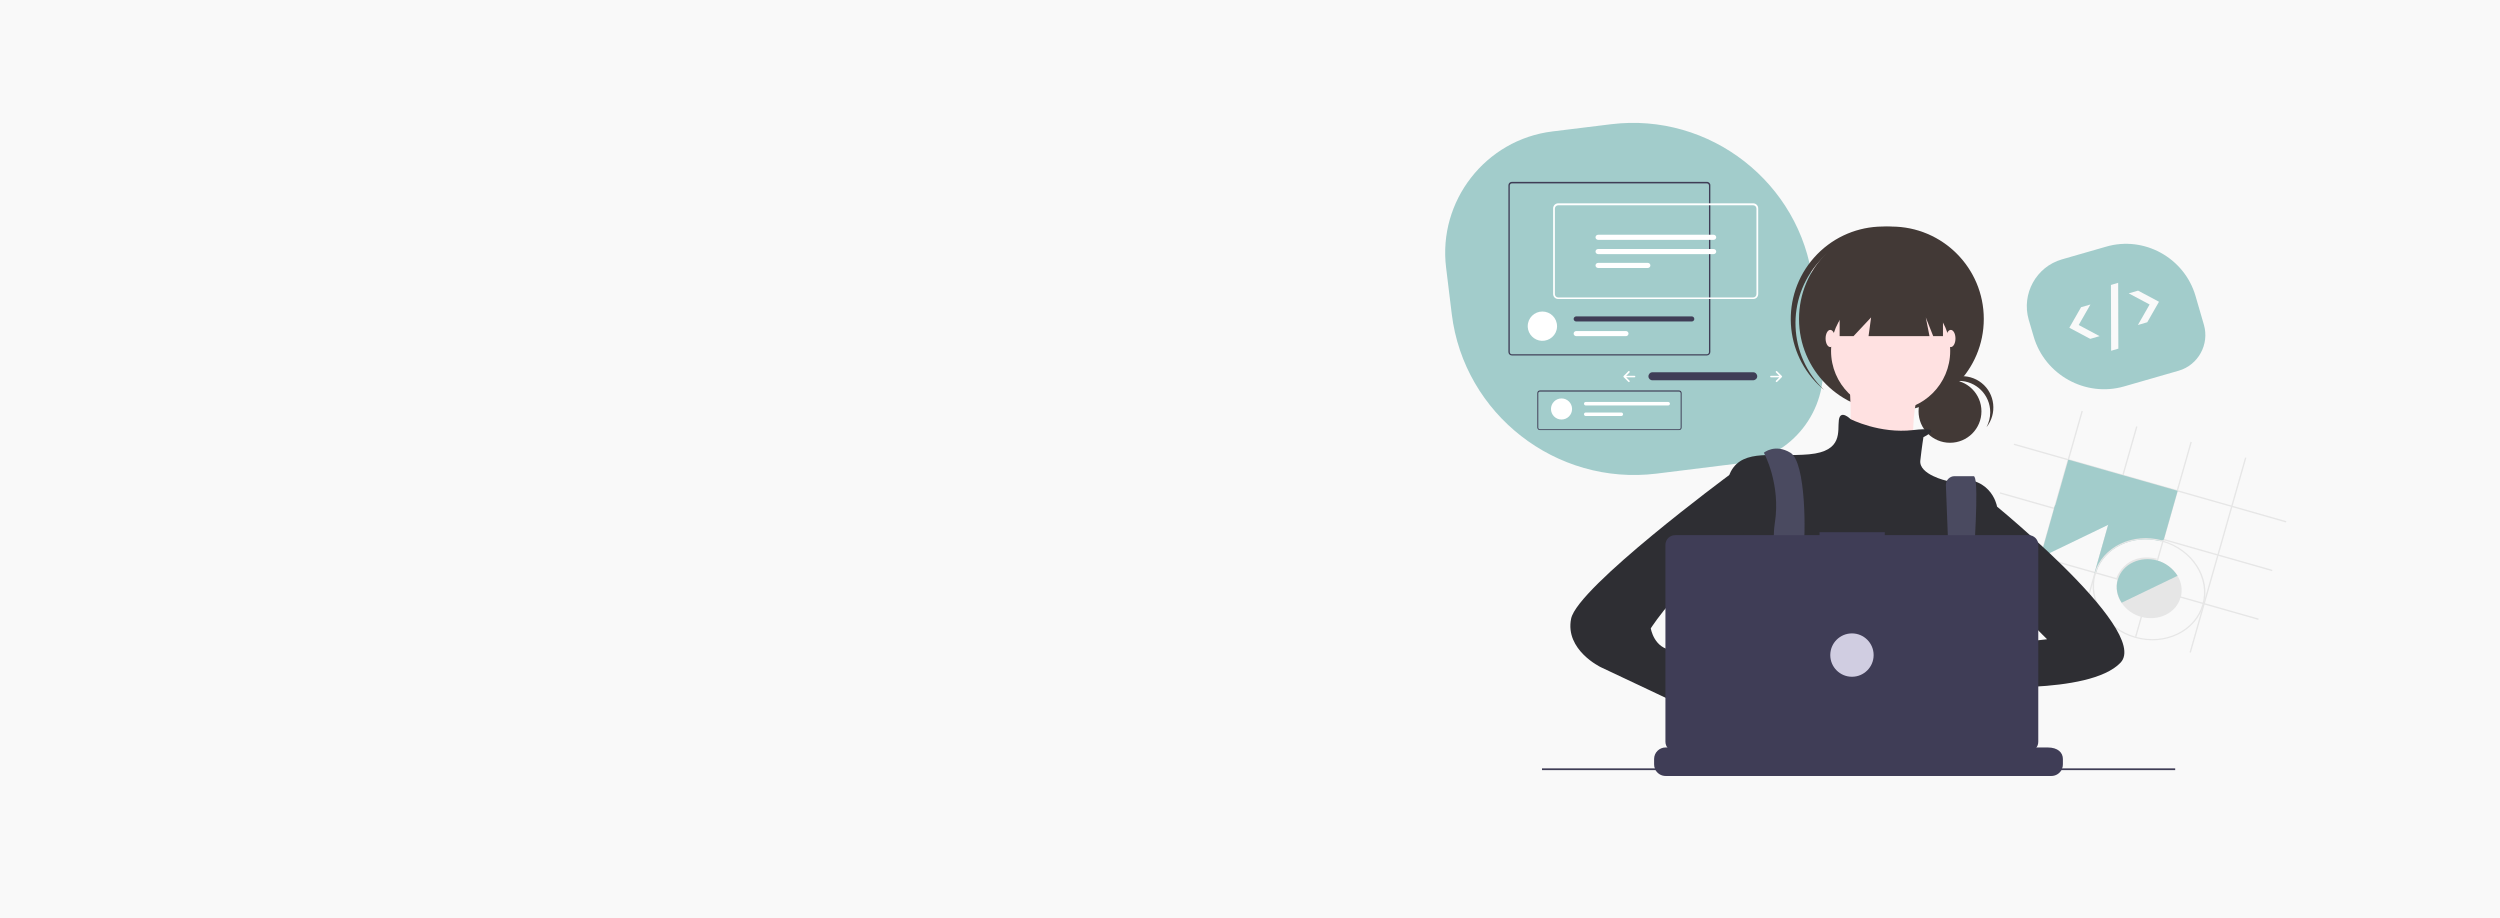 <?xml version="1.0" encoding="utf-8"?>
<!-- Generator: Adobe Illustrator 22.0.0, SVG Export Plug-In . SVG Version: 6.00 Build 0)  -->
<svg version="1.1" id="Layer_1" xmlns="http://www.w3.org/2000/svg" xmlns:xlink="http://www.w3.org/1999/xlink" x="0px" y="0px"
	 viewBox="0 0 1280 470" style="enable-background:new 0 0 1280 470;" xml:space="preserve">
<style type="text/css">
	.st0{fill:#F9F9F9;}
	.st1{fill:#A2CCCB;}
	.st2{fill:#3F3D56;}
	.st3{fill:#FFFFFF;}
	.st4{fill:#E6E6E6;}
	.st5{fill:#6C63FF;}
	.st6{fill:#423936;}
	.st7{fill:#FFE1E1;}
	.st8{fill:#2E2E33;}
	.st9{fill:#2F2E41;}
	.st10{fill:#4A4A60;}
	.st11{fill:#FFB8B8;}
	.st12{fill:#D0CDE1;}
</style>
<rect x="-16" y="-28" class="st0" width="1333" height="942"/>
<g>
	<path class="st1" d="M891.6,237.1l-43.5,5.4c-51.3,6.3-98.5-30.4-104.8-81.7l-2.9-23.8c-4.2-34.1,20.2-65.5,54.4-69.7l30.1-3.7
		c50.5-6.2,96.9,30,103.2,80.4l5,40.2C936.1,210,917.5,233.9,891.6,237.1z"/>
	<path id="f4300551-56ef-4356-8f30-d0080b223343" class="st2" d="M846,190.6c-1.1,0-2,1-2,2.1c0,1.1,0.9,2,2,2h51.6
		c1.1,0,2.1-0.9,2.1-2c0-1.1-0.9-2.1-2-2.1l0,0c0,0,0,0-0.1,0H846z"/>
	<path class="st3" d="M909.3,190.1c-0.2,0.2-0.2,0.4,0,0.6c0,0,0,0,0,0l1.7,1.7h-4.3c-0.2,0-0.4,0.2-0.4,0.4c0,0.2,0.2,0.4,0.4,0.4
		h4.3l-1.7,1.7c-0.2,0.2-0.2,0.4,0,0.6c0.2,0.2,0.4,0.2,0.6,0c0,0,0,0,0,0l2.4-2.4c0.2-0.2,0.2-0.4,0-0.6l-2.4-2.4
		C909.7,189.9,909.4,189.9,909.3,190.1L909.3,190.1z"/>
	<path class="st3" d="M834.3,190.1c0.2,0.2,0.2,0.4,0,0.6c0,0,0,0,0,0l-1.7,1.7h4.3c0.2,0,0.4,0.2,0.4,0.4c0,0.2-0.2,0.4-0.4,0.4
		c0,0,0,0,0,0h-4.3l1.7,1.7c0.2,0.2,0.2,0.4,0,0.6c-0.2,0.2-0.4,0.2-0.6,0l0,0l-2.4-2.4c-0.2-0.2-0.2-0.4,0-0.6l2.4-2.4
		C833.8,189.9,834.1,189.9,834.3,190.1C834.3,190.1,834.3,190.1,834.3,190.1z"/>
	<path class="st2" d="M873.9,93.1h-99.8c-1,0-1.8,0.8-1.8,1.8v85.3c0,1,0.8,1.8,1.8,1.8h99.8c1,0,1.8-0.8,1.8-1.8V95
		C875.8,94,875,93.1,873.9,93.1z M875,180.3c0,0.6-0.5,1.1-1.1,1.1h-99.8c-0.6,0-1.1-0.5-1.1-1.1V95c0-0.6,0.5-1.1,1.1-1.1h99.8
		c0.6,0,1.1,0.5,1.1,1.1V180.3z"/>
	<path class="st3" d="M797.2,167c0,0.1,0,0.3,0,0.4c-0.2,4.2-3.8,7.3-7.9,7.1c-3.8-0.2-6.9-3.3-7.1-7.1c0-0.1,0-0.3,0-0.4
		c0-4.2,3.4-7.5,7.5-7.5C793.8,159.5,797.2,162.8,797.2,167z"/>
	<path class="st2" d="M866.2,162H807c-0.7,0-1.3,0.6-1.3,1.3c0,0.7,0.6,1.3,1.3,1.3h59.2c0.7,0,1.3-0.6,1.3-1.3
		C867.4,162.5,866.9,162,866.2,162z"/>
	<path class="st3" d="M832.5,169.5H807c-0.7,0-1.3,0.6-1.3,1.3c0,0.7,0.6,1.3,1.3,1.3h25.5c0.7,0,1.3-0.6,1.3-1.3
		S833.2,169.5,832.5,169.5C832.5,169.5,832.5,169.5,832.5,169.5z"/>
	<path class="st3" d="M897.6,153.1h-99.8c-1.4,0-2.6-1.1-2.6-2.6v-43.8c0-1.4,1.1-2.6,2.6-2.6h99.8c1.4,0,2.6,1.1,2.6,2.6v43.8
		C900.2,152,899.1,153.1,897.6,153.1z M797.8,105.1c-0.9,0-1.7,0.7-1.7,1.7v43.8c0,0.9,0.7,1.7,1.7,1.7h99.8c0.9,0,1.7-0.7,1.7-1.7
		v-43.8c0-0.9-0.7-1.7-1.7-1.7H797.8z"/>
	<path class="st3" d="M818.2,120.2c-0.7,0-1.3,0.6-1.3,1.3c0,0.7,0.6,1.3,1.3,1.3c0,0,0,0,0,0h59.2c0.7,0,1.3-0.6,1.3-1.3
		c0-0.7-0.6-1.3-1.3-1.3c0,0,0,0,0,0H818.2z"/>
	<path class="st3" d="M818.2,127.5c-0.7,0-1.3,0.6-1.3,1.3c0,0.7,0.6,1.3,1.3,1.3h59.2c0.7,0,1.3-0.6,1.3-1.3c0-0.7-0.6-1.3-1.3-1.3
		H818.2z"/>
	<path class="st3" d="M818.2,134.6c-0.7,0-1.3,0.6-1.3,1.3c0,0.7,0.6,1.3,1.3,1.3h25.5c0.7,0,1.3-0.6,1.3-1.3s-0.6-1.3-1.3-1.3
		L818.2,134.6z"/>
	<g>
		<path class="st2" d="M859.7,220.2h-71.3c-0.7,0-1.3-0.6-1.3-1.3v-17.7c0-0.7,0.6-1.3,1.3-1.3h71.3c0.7,0,1.3,0.6,1.3,1.3v17.7
			C861,219.7,860.4,220.2,859.7,220.2z M788.4,200.5c-0.4,0-0.8,0.4-0.8,0.8v17.7c0,0.4,0.4,0.8,0.8,0.8h71.3c0.4,0,0.8-0.4,0.8-0.8
			v-17.7c0-0.4-0.4-0.8-0.8-0.8L788.4,200.5z"/>
		<circle class="st3" cx="799.5" cy="209.4" r="5.4"/>
		<path class="st3" d="M811.9,205.8c-0.5,0-0.9,0.4-0.9,0.9c0,0.5,0.4,0.9,0.9,0.9c0,0,0,0,0,0h42.2c0.5,0,0.9-0.4,0.9-0.9
			s-0.4-0.9-0.9-0.9c0,0,0,0,0,0H811.9z"/>
		<path class="st3" d="M811.9,211.2c-0.5,0-0.9,0.4-0.9,0.9c0,0.5,0.4,0.9,0.9,0.9c0,0,0,0,0,0h18.2c0.5,0,0.9-0.4,0.9-0.9
			s-0.4-0.9-0.9-0.9c0,0,0,0,0,0H811.9z"/>
	</g>
	<g>
		
			<rect x="1086.1" y="225" transform="matrix(0.274 -0.962 0.962 0.274 502.817 1260.866)" class="st4" width="0.7" height="144.9"/>
		
			<rect x="1093.2" y="200" transform="matrix(0.274 -0.962 0.962 0.274 531.957 1249.591)" class="st4" width="0.7" height="144.9"/>
		
			<rect x="1100.3" y="175.1" transform="matrix(0.274 -0.962 0.962 0.274 561.096 1238.316)" class="st4" width="0.7" height="144.9"/>
		
			<rect x="1083.5" y="284.1" transform="matrix(0.274 -0.962 0.962 0.274 550.864 1298.456)" class="st4" width="103.7" height="0.7"/>
		
			<rect x="1055.7" y="276.1" transform="matrix(0.274 -0.962 0.962 0.274 538.259 1265.879)" class="st4" width="103.7" height="0.7"/>
		
			<rect x="1027.8" y="268.2" transform="matrix(0.274 -0.962 0.962 0.274 525.654 1233.302)" class="st4" width="103.7" height="0.7"/>
		
			<rect x="999.9" y="260.2" transform="matrix(0.274 -0.962 0.962 0.274 513.049 1200.726)" class="st4" width="103.7" height="0.7"/>
		
			<rect x="1070.3" y="227" transform="matrix(0.274 -0.962 0.962 0.274 540.238 1227.702)" class="st1" width="25.9" height="58.2"/>
		<path class="st5" d="M1080.3,266.7"/>
		<polygon class="st1" points="1052.2,258.6 1044.6,285.5 1081.1,267.9 		"/>
		<path class="st1" d="M1107.9,275.5l-0.3,1l-0.5,0.2l-0.9,0.4c-14.4-3.6-28.9,3.3-33,15.9l-0.8,0.4l0,0l7.6-26.9L1107.9,275.5z"/>
		<path class="st4" d="M1107.4,276.8c-0.1,0-0.1,0-0.2-0.1c-15.2-4.2-30.7,3.2-34.8,16.7c0,0.1-0.1,0.2-0.1,0.3
			c-3.9,13.8,5.4,28.5,20.9,32.9c15.4,4.4,31.2-3.2,35.1-17C1132.2,295.9,1122.8,281.2,1107.4,276.8z M1093.4,326
			c-15.1-4.3-24.2-18.7-20.4-32.1c0.1-0.3,0.2-0.6,0.3-0.9c4.1-12.6,18.6-19.5,33-15.9c0.3,0.1,0.6,0.2,0.9,0.3
			c15.1,4.3,24.2,18.7,20.4,32.1S1108.4,330.3,1093.4,326z"/>
		<path class="st4" d="M1085,297l-1.6-0.5c0-0.1,4.3-14.1,20.9-10.5l-0.4,1.6C1088.9,284.4,1085.2,296.5,1085,297z"/>
		<path class="st4" d="M1116.6,305.7c0.9-3.7,0.3-7.7-1.7-10.9c-2.4-3.8-6.1-6.6-10.4-7.8l0,0c-8.8-2.5-17.7,1.7-20.2,9.5
			c0,0.1-0.1,0.2-0.1,0.3c-1.2,4.1-0.3,8.3,2,11.8c2.4,3.5,5.9,6.1,10,7.2l0,0c8.9,2.5,18-1.9,20.2-9.8
			C1116.6,305.9,1116.6,305.8,1116.6,305.7z"/>
		<path class="st1" d="M1114.9,294.8l-0.6,0.3l-27.4,13.2l-0.6,0.3c-2.3-3.5-3.2-7.7-2-11.8c0-0.1,0.1-0.2,0.1-0.3
			c2.4-7.7,11.4-12,20.2-9.5l0,0C1108.8,288.2,1112.5,291,1114.9,294.8z"/>
	</g>
	<path class="st1" d="M1115.5,189.8l-27.8,8c-19.8,5.8-40.8-5.8-46.5-25.6l-2.5-8.5c-3.8-13.2,3.8-27.1,17-30.9l22.6-6.5
		c19.5-5.7,40.1,5.7,45.8,25.2l4.3,14.8C1131.3,176.3,1125.5,186.9,1115.5,189.8z"/>
	<g>
		<g>
			<path class="st0" d="M1070.2,173.5l-10.7-5.7l6-10.5l4.8-1.4l-6,10.5l10.7,5.7L1070.2,173.5z"/>
			<path class="st0" d="M1080.9,179.6l-0.1-33.7l3.7-1.1l0.1,33.7L1080.9,179.6z"/>
			<path class="st0" d="M1094.6,166.4l6-10.5l-10.7-5.7l4.8-1.4l10.7,5.7l-6,10.5L1094.6,166.4z"/>
		</g>
	</g>
	<circle class="st6" cx="998.4" cy="210.6" r="16.1"/>
	<path class="st6" d="M1002.9,195c8.9,0,16.1,7.2,16.1,16.1c0,2.7-0.7,5.3-1.9,7.6c5.5-6.9,4.4-17.1-2.5-22.6
		c-6.9-5.5-17.1-4.4-22.6,2.5c-0.6,0.8-1.1,1.6-1.6,2.4C993.4,197.2,998,195,1002.9,195z"/>
	<circle class="st6" cx="968.4" cy="163.3" r="47.3"/>
	<path class="st6" d="M931.3,134c16.9-19,45.9-21.2,65.5-5c-0.4-0.4-0.8-0.7-1.2-1.1c-19.5-17.3-49.4-15.6-66.8,4
		c-17.3,19.5-15.6,49.4,3.9,66.7c0.4,0.4,0.8,0.7,1.2,1C915.5,182.1,914.3,153,931.3,134z"/>
	<circle class="st7" cx="968" cy="179.7" r="30.5"/>
	<path class="st7" d="M946.3,189.3c0,0,4,36.9-2.4,40.9c-6.4,4,36.9,9.6,36.9,9.6s-6.4-40.1,9.6-50.5L946.3,189.3z"/>
	<path class="st8" d="M984.8,223.8c0,0,11.9-5.6-5.3-3.6c-17.2,2-32-5.6-32-5.6s-5.2-5.2-6,0.4c-0.8,5.6,2.4,16-15.2,17.6
		s-33.7-3.2-40.1,8.8c-6.4,12-3.2,64.1-3.2,64.1s12,43.3,21.6,49.7s93.8-2.4,93.8-2.4l24-43.3v-50.5c0,0-3.2-17.6-25.6-12.8
		c0,0-14.4-3.2-13.6-10.4C984,228.6,984.8,223.8,984.8,223.8z"/>
	<path class="st9" d="M907.8,385.9c0.5-2.2,0.8-3.4,0.8-3.4l-0.3-1.8l-2.6-17.9l-1.1-7.6c9.6-4,12-22.4,12-22.4l0.4-0.2l1.6-1v0
		l5.9-3.5l0.1-0.1l2.4,1.6l4.8,3.2c16.9,12.4,34.1,12.2,44.8,10.3c6.5-1.2,10.5-3,10.5-3l11.7-3.9l0.4-0.1l0.4,0.1l6.8,1l0.1,0
		l0.6,0.1l-1.6,10.9l-2.3,15.9c6.1,3.2,11.5,9.2,16.2,16.7c1,1.6,2.1,3.4,3,5.1c1.3,2.3,2.5,4.7,3.6,7.1c0.1,0.3,0.3,0.6,0.4,0.9
		c0.4,1,0.9,1.9,1.3,2.9H905.7c0.2-1,0.3-1.9,0.5-2.8c0,0,0-0.1,0-0.1c0.1-0.3,0.1-0.6,0.2-0.9C906.9,390.1,907.4,387.7,907.8,385.9
		z"/>
	<path class="st10" d="M903.1,231.8c0,0,8.8,16,5.6,36.1s9.6,69.7,9.6,69.7l9.6-2.4c0,0-6.4-41.7-4.8-51.3
		c1.6-9.6,1.6-47.3-6.4-52.1C908.7,227,903.1,231.8,903.1,231.8z"/>
	<path class="st10" d="M996.3,248.5l3.4,88.7l6.4,4c0,0,9.2-97.4,4.4-97.4h-9.8c-2.4,0-4.4,2-4.4,4.4
		C996.2,248.3,996.3,248.4,996.3,248.5z"/>
	<circle class="st5" cx="922.7" cy="331.6" r="4"/>
	<circle class="st5" cx="1002.8" cy="335.6" r="4"/>
	<polygon class="st6" points="941.9,141.7 941.9,172.1 949,172.1 958,162.5 956.7,172.1 987.9,172.1 986,162.5 989.8,172.1 
		994.8,172.1 994.8,141.7 	"/>
	<ellipse class="st7" cx="937.1" cy="173.3" rx="2.4" ry="4.4"/>
	<ellipse class="st7" cx="998.8" cy="173.3" rx="2.4" ry="4.4"/>
	<path class="st11" d="M1015.3,335.2c0,0-36.5-6.8-38.9,5.2c-2.4,12,40.5,6.8,40.5,6.8L1015.3,335.2z"/>
	<path class="st8" d="M1014.4,252.7c0,0,87.4,69.7,71.3,86.6c-16,16.8-76.9,12-76.9,12l4-20l35.3-4l-17.6-17.6l-16,1.6L1014.4,252.7
		z"/>
	<path class="st11" d="M885.4,368.9l11.2,8.8c0,0,8,24.8,20,17.6c12-7.2-11.2-32.9-11.2-32.9l-13.6-4.8L885.4,368.9z"/>
	<path class="st8" d="M896.6,239.8l-11.2,3.4c0,0-77.8,57.5-81,73.6c-3.2,16,15.2,24.8,15.2,24.8l69.7,32.9l7.2-19.2l-32.9-16.8
		c0,0,2.4-4.8-7.2-5.6c-9.6-0.8-11.2-11.2-11.2-11.2s19.2-29.7,29.7-23.2c10.4,6.4,13.6,11.2,13.6,11.2L896.6,239.8z"/>
	<path class="st2" d="M1056.2,388.6v2.7c0,0.7-0.1,1.5-0.4,2.2c-0.1,0.3-0.3,0.6-0.4,0.9c-1.1,1.8-3,2.9-5.1,2.9H852.8
		c-2.1,0-4-1.1-5.1-2.9c-0.2-0.3-0.3-0.6-0.4-0.9c-0.3-0.7-0.4-1.4-0.4-2.2v-2.7c0-3.3,2.7-5.9,5.9-5.9c0,0,0,0,0,0h11.4v-1.3
		c0-0.1,0.1-0.2,0.2-0.2c0,0,0,0,0,0h5.9c0.1,0,0.2,0.1,0.2,0.2c0,0,0,0,0,0v1.3h3.7v-1.3c0-0.1,0.1-0.2,0.2-0.2c0,0,0,0,0,0h5.9
		c0.1,0,0.2,0.1,0.2,0.2c0,0,0,0,0,0v1.3h3.7v-1.3c0-0.1,0.1-0.2,0.2-0.2c0,0,0,0,0,0h5.9c0.1,0,0.2,0.1,0.2,0.2c0,0,0,0,0,0v1.3
		h3.7v-1.3c0-0.1,0.1-0.2,0.2-0.2c0,0,0,0,0,0h5.9c0.1,0,0.2,0.1,0.2,0.2c0,0,0,0,0,0v1.3h3.7v-1.3c0-0.1,0.1-0.2,0.2-0.2
		c0,0,0,0,0,0h5.9c0.1,0,0.2,0.1,0.2,0.2c0,0,0,0,0,0v1.3h3.7v-1.3c0-0.1,0.1-0.2,0.2-0.2c0,0,0,0,0,0h5.9c0.1,0,0.2,0.1,0.2,0.2
		c0,0,0,0,0,0v1.3h3.7v-1.3c0-0.1,0.1-0.2,0.2-0.2c0,0,0,0,0,0h46.5c0.1,0,0.2,0.1,0.2,0.2c0,0,0,0,0,0v1.3h3.7v-1.3
		c0-0.1,0.1-0.2,0.2-0.2c0,0,0,0,0,0h5.9c0.1,0,0.2,0.1,0.2,0.2v1.3h3.7v-1.3c0-0.1,0.1-0.2,0.2-0.2c0,0,0,0,0,0h5.9
		c0.1,0,0.2,0.1,0.2,0.2c0,0,0,0,0,0v1.3h3.7v-1.3c0-0.1,0.1-0.2,0.2-0.2c0,0,0,0,0,0h5.9c0.1,0,0.2,0.1,0.2,0.2c0,0,0,0,0,0v1.3
		h3.7v-1.3c0-0.1,0.1-0.2,0.2-0.2c0,0,0,0,0,0h5.9c0.1,0,0.2,0.1,0.2,0.2v1.3h3.7v-1.3c0-0.1,0.1-0.2,0.2-0.2c0,0,0,0,0,0h5.9
		c0.1,0,0.2,0.1,0.2,0.2c0,0,0,0,0,0v1.3h3.7v-1.3c0-0.1,0.1-0.2,0.2-0.2c0,0,0,0,0,0h5.9c0.1,0,0.2,0.1,0.2,0.2c0,0,0,0,0,0v1.3
		h17.3C1053.6,382.7,1056.2,385.3,1056.2,388.6C1056.2,388.6,1056.2,388.6,1056.2,388.6z"/>
	<rect x="789.5" y="393.4" class="st2" width="324.2" height="0.9"/>
	<path class="st2" d="M1038.6,274H965v-1.5h-33.4v1.5h-73.9c-2.8,0-5,2.2-5,5v100.8c0,2.7,2.2,5,5,5h180.9c2.8,0,5-2.2,5-5V279
		C1043.6,276.2,1041.4,274,1038.6,274L1038.6,274z"/>
	<circle class="st12" cx="948.2" cy="335.4" r="11.1"/>
</g>
</svg>
